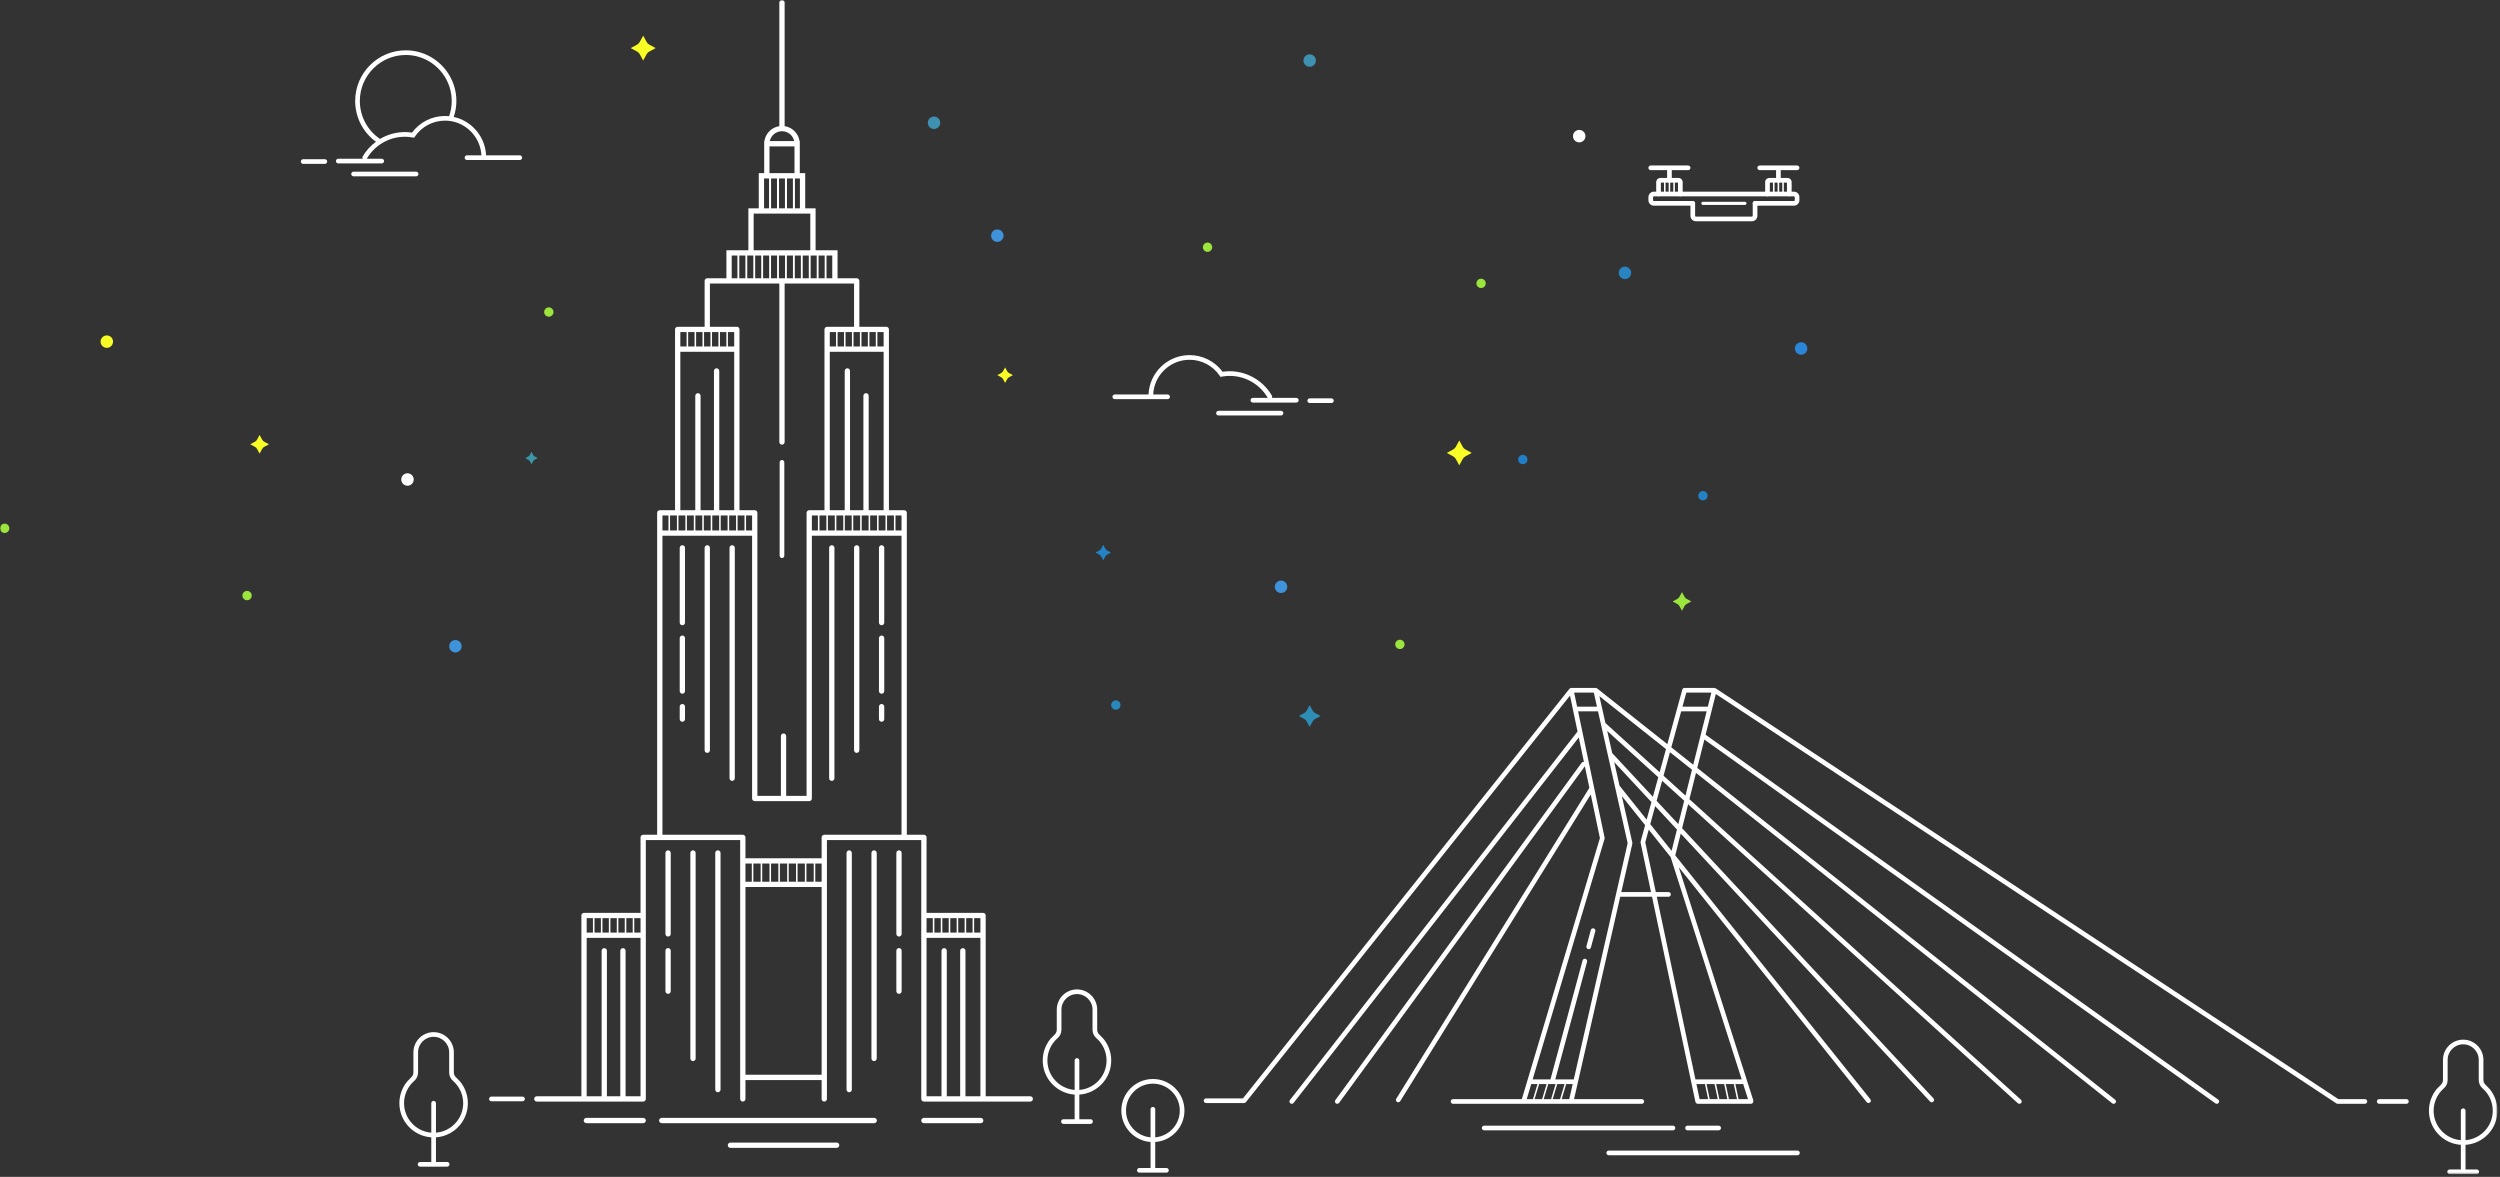 <svg xmlns="http://www.w3.org/2000/svg" xmlns:xlink="http://www.w3.org/1999/xlink" width="803" height="378" viewBox="0 0 803 378">
  <rect x="0" y="0" width="803" height="378" fill="#333333" stroke="none"/>
  <defs>
    <polygon id="bg-build-a" points="0 377.136 802.175 377.136 802.175 0 0 0"/>
  </defs>
  <g fill="none" fill-rule="evenodd">
    <path fill="#FFF" d="M214.59 300.825C215.059 300.825 215.44 300.445 215.44 299.975L215.44 273.975C215.44 273.506 215.059 273.126 214.59 273.126 214.121 273.126 213.74 273.506 213.74 273.975L213.74 299.975C213.74 300.445 214.121 300.825 214.59 300.825M213.74 318.371C213.74 318.841 214.121 319.221 214.59 319.221 215.059 319.221 215.44 318.841 215.44 318.371L215.44 305.371C215.44 304.901 215.059 304.521 214.59 304.521 214.121 304.521 213.74 304.901 213.74 305.371L213.74 318.371zM223.44 339.975L223.44 273.975C223.44 273.505 223.059 273.125 222.59 273.125 222.121 273.125 221.74 273.505 221.74 273.975L221.74 339.975C221.74 340.445 222.121 340.825 222.59 340.825 223.059 340.825 223.44 340.445 223.44 339.975M231.44 349.975L231.44 273.975C231.44 273.505 231.059 273.125 230.59 273.125 230.121 273.125 229.74 273.505 229.74 273.975L229.74 349.975C229.74 350.445 230.121 350.825 230.59 350.825 231.059 350.825 231.44 350.445 231.44 349.975M273.607 349.975L273.607 273.975C273.607 273.505 273.226 273.125 272.757 273.125 272.288 273.125 271.907 273.505 271.907 273.975L271.907 349.975C271.907 350.445 272.288 350.825 272.757 350.825 273.226 350.825 273.607 350.445 273.607 349.975M281.607 339.975L281.607 273.975C281.607 273.505 281.226 273.125 280.757 273.125 280.288 273.125 279.907 273.505 279.907 273.975L279.907 339.975C279.907 340.445 280.288 340.825 280.757 340.825 281.226 340.825 281.607 340.445 281.607 339.975"/>
    <mask id="bg-build-b" fill="#fff">
      <use xlink:href="#bg-build-a"/>
    </mask>
    <path fill="#FFF" d="M239.44,345.209 L263.907,345.209 L263.907,284.908 L239.44,284.908 L239.44,345.209 Z M188.44,301.242 L205.74,301.242 L205.74,352.126 L200.926,352.126 C200.928,352.102 200.94,352.082 200.94,352.058 L200.94,305.392 C200.94,304.922 200.559,304.543 200.09,304.543 C199.62,304.543 199.24,304.922 199.24,305.392 L199.24,352.058 C199.24,352.082 199.251,352.102 199.253,352.126 L194.926,352.126 C194.928,352.102 194.94,352.082 194.94,352.058 L194.94,305.392 C194.94,304.922 194.559,304.543 194.09,304.543 C193.62,304.543 193.24,304.922 193.24,305.392 L193.24,352.058 C193.24,352.082 193.251,352.102 193.253,352.126 L188.44,352.126 L188.44,301.242 Z M201.173,299.543 L203.228,299.543 L203.228,294.908 L201.173,294.908 L201.173,299.543 Z M198.618,299.543 L200.674,299.543 L200.674,294.908 L198.618,294.908 L198.618,299.543 Z M196.062,299.543 L198.117,299.543 L198.117,294.908 L196.062,294.908 L196.062,299.543 Z M193.507,299.543 L195.563,299.543 L195.563,294.908 L193.507,294.908 L193.507,299.543 Z M190.951,299.543 L193.007,299.543 L193.007,294.908 L190.951,294.908 L190.951,299.543 Z M188.44,299.543 L190.451,299.543 L190.451,294.908 L188.44,294.908 L188.44,299.543 Z M203.729,299.543 L205.74,299.543 L205.74,294.908 L203.729,294.908 L203.729,299.543 Z M261.868,283.209 L263.907,283.209 L263.907,277.367 L261.868,277.367 L261.868,283.209 Z M259.026,283.209 L261.367,283.209 L261.367,277.367 L259.026,277.367 L259.026,283.209 Z M256.185,283.209 L258.526,283.209 L258.526,277.367 L256.185,277.367 L256.185,283.209 Z M253.344,283.209 L255.685,283.209 L255.685,277.367 L253.344,277.367 L253.344,283.209 Z M250.503,283.209 L252.844,283.209 L252.844,277.367 L250.503,277.367 L250.503,283.209 Z M247.662,283.209 L250.003,283.209 L250.003,277.367 L247.662,277.367 L247.662,283.209 Z M244.82,283.209 L247.161,283.209 L247.161,277.367 L244.82,277.367 L244.82,283.209 Z M241.979,283.209 L244.32,283.209 L244.32,277.367 L241.979,277.367 L241.979,283.209 Z M239.44,283.209 L241.479,283.209 L241.479,277.367 L239.44,277.367 L239.44,283.209 Z M212.773,172.075 L241.573,172.075 L241.573,256.475 C241.573,256.945 241.954,257.325 242.423,257.325 L259.923,257.325 C260.392,257.325 260.773,256.945 260.773,256.475 L260.773,172.075 L289.573,172.075 L289.573,268.126 L264.757,268.126 C264.288,268.126 263.907,268.505 263.907,268.975 L263.907,275.668 L239.44,275.668 L239.44,268.975 C239.44,268.505 239.059,268.126 238.59,268.126 L212.773,268.126 L212.773,172.075 Z M218.523,112.991 L235.823,112.991 L235.823,163.876 L231.01,163.876 C231.012,163.852 231.023,163.832 231.023,163.808 L231.023,119.142 C231.023,118.672 230.642,118.292 230.173,118.292 C229.704,118.292 229.323,118.672 229.323,119.142 L229.323,163.808 C229.323,163.832 229.335,163.852 229.337,163.876 L225.01,163.876 C225.012,163.852 225.023,163.832 225.023,163.808 L225.023,127.142 C225.023,126.672 224.642,126.292 224.173,126.292 C223.704,126.292 223.323,126.672 223.323,127.142 L223.323,163.808 C223.323,163.832 223.335,163.852 223.337,163.876 L218.523,163.876 L218.523,112.991 Z M239.632,170.376 L241.573,170.376 L241.573,165.575 L239.632,165.575 L239.632,170.376 Z M236.919,170.376 L239.132,170.376 L239.132,165.575 L236.919,165.575 L236.919,170.376 Z M233.812,111.292 L235.823,111.292 L235.823,106.657 L233.812,106.657 L233.812,111.292 Z M231.256,111.292 L233.312,111.292 L233.312,106.657 L231.256,106.657 L231.256,111.292 Z M228.701,111.292 L230.756,111.292 L230.756,106.657 L228.701,106.657 L228.701,111.292 Z M226.145,111.292 L228.201,111.292 L228.201,106.657 L226.145,106.657 L226.145,111.292 Z M223.59,111.292 L225.645,111.292 L225.645,106.657 L223.59,106.657 L223.59,111.292 Z M221.035,111.292 L223.091,111.292 L223.091,106.657 L221.035,106.657 L221.035,111.292 Z M218.523,111.292 L220.534,111.292 L220.534,106.657 L218.523,106.657 L218.523,111.292 Z M234.205,170.376 L236.418,170.376 L236.418,165.575 L234.205,165.575 L234.205,170.376 Z M231.493,170.376 L233.706,170.376 L233.706,165.575 L231.493,165.575 L231.493,170.376 Z M228.78,170.376 L230.993,170.376 L230.993,165.575 L228.78,165.575 L228.78,170.376 Z M226.067,170.376 L228.28,170.376 L228.28,165.575 L226.067,165.575 L226.067,170.376 Z M223.354,170.376 L225.567,170.376 L225.567,165.575 L223.354,165.575 L223.354,170.376 Z M220.641,170.376 L222.854,170.376 L222.854,165.575 L220.641,165.575 L220.641,170.376 Z M217.928,170.376 L220.141,170.376 L220.141,165.575 L217.928,165.575 L217.928,170.376 Z M215.215,170.376 L217.428,170.376 L217.428,165.575 L215.215,165.575 L215.215,170.376 Z M212.773,170.376 L214.714,170.376 L214.714,165.575 L212.773,165.575 L212.773,170.376 Z M228.023,91.074 L233.323,91.074 L250.323,91.074 L250.323,141.975 C250.323,142.444 250.704,142.824 251.173,142.824 C251.642,142.824 252.023,142.444 252.023,141.975 L252.023,91.074 L269.023,91.074 L274.323,91.074 L274.323,104.958 L265.673,104.958 C265.204,104.958 264.823,105.338 264.823,105.808 L264.823,163.876 L259.923,163.876 C259.454,163.876 259.073,164.255 259.073,164.725 L259.073,255.626 L252.523,255.626 L252.523,236.433 C252.523,235.963 252.142,235.584 251.673,235.584 C251.204,235.584 250.823,235.963 250.823,236.433 L250.823,255.626 L243.273,255.626 L243.273,164.725 C243.273,164.255 242.892,163.876 242.423,163.876 L237.523,163.876 L237.523,105.808 C237.523,105.338 237.142,104.958 236.673,104.958 L228.023,104.958 L228.023,91.074 Z M235.023,89.375 L236.859,89.375 L236.859,82.074 L235.023,82.074 L235.023,89.375 Z M237.455,89.375 L239.419,89.375 L239.419,82.074 L237.455,82.074 L237.455,89.375 Z M241.965,82.074 L241.965,89.375 L240.015,89.375 L240.015,82.074 L240.375,82.074 L241.965,82.074 Z M242.076,68.608 L243.714,68.608 L258.633,68.608 L260.271,68.608 L260.271,80.375 L242.076,80.375 L242.076,68.608 Z M245.414,57.315 L245.456,57.315 L247.014,57.315 L247.014,66.908 L245.414,66.908 L245.414,57.315 Z M247.156,55.616 L255.19,55.616 L255.19,47.014 L247.156,47.014 L247.156,55.616 Z M251.173,42.147 C253.096,42.147 254.704,43.507 255.096,45.315 L247.251,45.315 C247.642,43.507 249.25,42.147 251.173,42.147 L251.173,42.147 Z M252.778,66.909 L254.68,66.909 L254.68,57.315 L252.778,57.315 L252.778,66.909 Z M250.222,66.909 L252.124,66.909 L252.124,57.315 L250.222,57.315 L250.222,66.909 Z M247.667,66.908 L249.569,66.908 L249.569,57.314 L247.667,57.314 L247.667,66.908 Z M256.933,57.315 L256.933,66.908 L255.333,66.908 L255.333,57.315 L256.891,57.315 L256.933,57.315 Z M257.836,89.375 L259.786,89.375 L259.786,82.074 L257.836,82.074 L257.836,89.375 Z M255.29,89.375 L257.24,89.375 L257.24,82.074 L255.29,82.074 L255.29,89.375 Z M252.744,89.375 L254.694,89.375 L254.694,82.074 L252.744,82.074 L252.744,89.375 Z M247.653,89.375 L249.603,89.375 L249.603,82.074 L247.653,82.074 L247.653,89.375 Z M245.107,89.375 L247.057,89.375 L247.057,82.074 L245.107,82.074 L245.107,89.375 Z M242.561,89.375 L244.511,89.375 L244.511,82.074 L242.561,82.074 L242.561,89.375 Z M250.199,89.375 L252.149,89.375 L252.149,82.074 L250.199,82.074 L250.199,89.375 Z M262.332,82.074 L262.332,89.375 L260.382,89.375 L260.382,82.074 L261.971,82.074 L262.332,82.074 Z M262.928,89.375 L264.885,89.375 L264.885,82.074 L262.928,82.074 L262.928,89.375 Z M265.48,89.375 L267.323,89.375 L267.323,82.074 L265.48,82.074 L265.48,89.375 Z M279.01,163.876 C279.012,163.852 279.023,163.832 279.023,163.808 L279.023,127.142 C279.023,126.672 278.642,126.292 278.173,126.292 C277.704,126.292 277.323,126.672 277.323,127.142 L277.323,163.808 C277.323,163.832 277.335,163.852 277.337,163.876 L273.01,163.876 C273.012,163.852 273.023,163.832 273.023,163.808 L273.023,119.142 C273.023,118.672 272.642,118.292 272.173,118.292 C271.704,118.292 271.323,118.672 271.323,119.142 L271.323,163.808 C271.323,163.832 271.335,163.852 271.337,163.876 L266.523,163.876 L266.523,112.991 L283.823,112.991 L283.823,163.876 L279.01,163.876 Z M287.632,170.376 L289.573,170.376 L289.573,165.575 L287.632,165.575 L287.632,170.376 Z M284.919,170.376 L287.132,170.376 L287.132,165.575 L284.919,165.575 L284.919,170.376 Z M282.205,170.376 L284.418,170.376 L284.418,165.575 L282.205,165.575 L282.205,170.376 Z M279.493,170.376 L281.706,170.376 L281.706,165.575 L279.493,165.575 L279.493,170.376 Z M276.78,170.376 L278.993,170.376 L278.993,165.575 L276.78,165.575 L276.78,170.376 Z M274.067,170.376 L276.28,170.376 L276.28,165.575 L274.067,165.575 L274.067,170.376 Z M271.354,170.376 L273.567,170.376 L273.567,165.575 L271.354,165.575 L271.354,170.376 Z M268.641,170.376 L270.854,170.376 L270.854,165.575 L268.641,165.575 L268.641,170.376 Z M265.928,170.376 L268.141,170.376 L268.141,165.575 L265.928,165.575 L265.928,170.376 Z M269.034,111.292 L271.09,111.292 L271.09,106.657 L269.034,106.657 L269.034,111.292 Z M271.59,111.292 L273.645,111.292 L273.645,106.657 L271.59,106.657 L271.59,111.292 Z M276.701,111.292 L278.756,111.292 L278.756,106.657 L276.701,106.657 L276.701,111.292 Z M279.256,111.292 L281.312,111.292 L281.312,106.657 L279.256,106.657 L279.256,111.292 Z M281.812,111.292 L283.823,111.292 L283.823,106.657 L281.812,106.657 L281.812,111.292 Z M274.145,111.292 L276.201,111.292 L276.201,106.657 L274.145,106.657 L274.145,111.292 Z M266.524,111.292 L268.535,111.292 L268.535,106.657 L266.524,106.657 L266.524,111.292 Z M263.215,170.376 L265.428,170.376 L265.428,165.575 L263.215,165.575 L263.215,170.376 Z M260.773,170.376 L262.714,170.376 L262.714,165.575 L260.773,165.575 L260.773,170.376 Z M297.607,299.543 L299.618,299.543 L299.618,294.908 L297.607,294.908 L297.607,299.543 Z M300.118,299.543 L302.174,299.543 L302.174,294.908 L300.118,294.908 L300.118,299.543 Z M302.673,299.543 L304.729,299.543 L304.729,294.908 L302.673,294.908 L302.673,299.543 Z M305.229,299.543 L307.284,299.543 L307.284,294.908 L305.229,294.908 L305.229,299.543 Z M307.784,299.543 L309.84,299.543 L309.84,294.908 L307.784,294.908 L307.784,299.543 Z M310.339,299.543 L312.395,299.543 L312.395,294.908 L310.339,294.908 L310.339,299.543 Z M312.895,299.543 L314.907,299.543 L314.907,294.908 L312.895,294.908 L312.895,299.543 Z M309.257,304.543 C308.788,304.543 308.407,304.922 308.407,305.392 L308.407,352.058 C308.407,352.082 308.419,352.102 308.421,352.126 L304.094,352.126 C304.096,352.102 304.107,352.082 304.107,352.058 L304.107,305.392 C304.107,304.922 303.726,304.543 303.257,304.543 C302.788,304.543 302.407,304.922 302.407,305.392 L302.407,352.058 C302.407,352.082 302.419,352.102 302.421,352.126 L297.607,352.126 L297.607,301.242 L314.907,301.242 L314.907,352.126 L310.094,352.126 C310.096,352.102 310.107,352.082 310.107,352.058 L310.107,305.392 C310.107,304.922 309.726,304.543 309.257,304.543 L309.257,304.543 Z M330.924,352.126 L316.607,352.126 L316.607,294.058 C316.607,293.588 316.226,293.209 315.757,293.209 L297.607,293.209 L297.607,268.975 C297.607,268.505 297.226,268.126 296.757,268.126 L291.273,268.126 L291.273,164.725 C291.273,164.255 290.892,163.876 290.423,163.876 L285.523,163.876 L285.523,105.808 C285.523,105.338 285.142,104.958 284.673,104.958 L276.023,104.958 L276.023,90.225 C276.023,89.755 275.642,89.375 275.173,89.375 L269.023,89.375 L269.023,80.375 L261.971,80.375 L261.971,66.908 L258.633,66.908 L258.633,55.615 L256.891,55.615 L256.891,45.315 L256.82,45.315 C256.45,42.843 254.495,40.889 252.023,40.518 L252.023,0.85 C252.023,0.38 251.642,0 251.173,0 C250.704,0 250.323,0.38 250.323,0.85 L250.323,40.518 C247.851,40.889 245.897,42.843 245.526,45.315 L245.456,45.315 L245.456,55.615 L243.714,55.615 L243.714,66.908 L240.375,66.908 L240.375,80.375 L233.323,80.375 L233.323,89.375 L227.173,89.375 C226.704,89.375 226.323,89.755 226.323,90.225 L226.323,104.958 L217.673,104.958 C217.204,104.958 216.823,105.338 216.823,105.808 L216.823,163.876 L211.923,163.876 C211.454,163.876 211.073,164.255 211.073,164.725 L211.073,268.126 L206.59,268.126 C206.12,268.126 205.74,268.505 205.74,268.975 L205.74,293.209 L187.59,293.209 C187.12,293.209 186.74,293.588 186.74,294.058 L186.74,352.126 L172.423,352.126 C171.954,352.126 171.573,352.505 171.573,352.975 C171.573,353.445 171.954,353.825 172.423,353.825 L206.59,353.825 C207.059,353.825 207.44,353.445 207.44,352.975 L207.44,269.825 L237.74,269.825 L237.74,352.975 C237.74,353.445 238.12,353.825 238.59,353.825 C239.059,353.825 239.44,353.445 239.44,352.975 L239.44,346.908 L263.907,346.908 L263.907,352.975 C263.907,353.445 264.288,353.825 264.757,353.825 C265.226,353.825 265.607,353.445 265.607,352.975 L265.607,269.825 L295.907,269.825 L295.907,352.975 C295.907,353.445 296.288,353.825 296.757,353.825 L330.924,353.825 C331.392,353.825 331.773,353.445 331.773,352.975 C331.773,352.505 331.392,352.126 330.924,352.126 L330.924,352.126 Z" mask="url(#bg-build-b)"/>
    <path fill="#FFF" d="M227.173 175.126C226.704 175.126 226.323 175.506 226.323 175.976L226.323 240.976C226.323 241.445 226.704 241.825 227.173 241.825 227.642 241.825 228.023 241.445 228.023 240.976L228.023 175.976C228.023 175.506 227.642 175.126 227.173 175.126M235.173 175.126C234.704 175.126 234.323 175.506 234.323 175.976L234.323 249.976C234.323 250.445 234.704 250.825 235.173 250.825 235.642 250.825 236.023 250.445 236.023 249.976L236.023 175.976C236.023 175.506 235.642 175.126 235.173 175.126M267.173 250.825C267.642 250.825 268.023 250.445 268.023 249.975L268.023 175.975C268.023 175.506 267.642 175.126 267.173 175.126 266.704 175.126 266.323 175.506 266.323 175.975L266.323 249.975C266.323 250.445 266.704 250.825 267.173 250.825M275.173 241.825C275.642 241.825 276.023 241.445 276.023 240.975L276.023 175.975C276.023 175.506 275.642 175.126 275.173 175.126 274.704 175.126 274.323 175.506 274.323 175.975L274.323 240.975C274.323 241.445 274.704 241.825 275.173 241.825M219.173 175.126C218.704 175.126 218.323 175.506 218.323 175.976L218.323 199.976C218.323 200.445 218.704 200.825 219.173 200.825 219.642 200.825 220.023 200.445 220.023 199.976L220.023 175.976C220.023 175.506 219.642 175.126 219.173 175.126M219.173 226.126C218.704 226.126 218.323 226.506 218.323 226.976L218.323 230.976C218.323 231.445 218.704 231.825 219.173 231.825 219.642 231.825 220.023 231.445 220.023 230.976L220.023 226.976C220.023 226.506 219.642 226.126 219.173 226.126M219.173 204.126C218.704 204.126 218.323 204.506 218.323 204.976L218.323 215.976 218.323 221.976C218.323 222.445 218.704 222.825 219.173 222.825 219.642 222.825 220.023 222.445 220.023 221.976L220.023 215.976 220.023 204.976C220.023 204.506 219.642 204.126 219.173 204.126M283.173 200.825C283.642 200.825 284.023 200.445 284.023 199.975L284.023 175.975C284.023 175.506 283.642 175.126 283.173 175.126 282.704 175.126 282.323 175.506 282.323 175.975L282.323 199.975C282.323 200.445 282.704 200.825 283.173 200.825M283.173 231.825C283.642 231.825 284.023 231.445 284.023 230.975L284.023 226.975C284.023 226.506 283.642 226.126 283.173 226.126 282.704 226.126 282.323 226.506 282.323 226.975L282.323 230.975C282.323 231.445 282.704 231.825 283.173 231.825M283.173 222.825C283.642 222.825 284.023 222.445 284.023 221.975L284.023 216.85 284.023 215.975 284.023 204.975C284.023 204.506 283.642 204.126 283.173 204.126 282.704 204.126 282.323 204.506 282.323 204.975L282.323 215.975 282.323 216.85 282.323 221.975C282.323 222.445 282.704 222.825 283.173 222.825M206.59 359.063L188.34 359.063C187.871 359.063 187.49 359.443 187.49 359.913 187.49 360.382 187.871 360.762 188.34 360.762L206.59 360.762C207.059 360.762 207.44 360.382 207.44 359.913 207.44 359.443 207.059 359.063 206.59 359.063M315.007 359.063L296.757 359.063C296.288 359.063 295.907 359.443 295.907 359.913 295.907 360.382 296.288 360.762 296.757 360.762L315.007 360.762C315.477 360.762 315.858 360.382 315.858 359.913 315.858 359.443 315.477 359.063 315.007 359.063M280.798 359.063L212.548 359.063C212.079 359.063 211.698 359.443 211.698 359.913 211.698 360.382 212.079 360.762 212.548 360.762L280.798 360.762C281.267 360.762 281.648 360.382 281.648 359.913 281.648 359.443 281.267 359.063 280.798 359.063M268.736 367.001L234.611 367.001C234.142 367.001 233.761 367.381 233.761 367.851 233.761 368.32 234.142 368.7 234.611 368.7L268.736 368.7C269.205 368.7 269.586 368.32 269.586 367.851 269.586 367.381 269.205 367.001 268.736 367.001M288.757 273.126C288.288 273.126 287.907 273.506 287.907 273.976L287.907 299.976C287.907 300.445 288.288 300.825 288.757 300.825 289.226 300.825 289.607 300.445 289.607 299.976L289.607 273.976C289.607 273.506 289.226 273.126 288.757 273.126M288.757 304.521C288.288 304.521 287.907 304.901 287.907 305.371L287.907 318.371C287.907 318.84 288.288 319.22 288.757 319.22 289.226 319.22 289.607 318.84 289.607 318.371L289.607 305.371C289.607 304.901 289.226 304.521 288.757 304.521M346.677 350.087L346.677 340.625C346.677 340.212 346.341 339.875 345.927 339.875 345.513 339.875 345.177 340.212 345.177 340.625L345.177 350.087C340.289 349.702 336.428 345.608 336.428 340.625 336.428 337.993 337.526 335.478 339.448 333.682L339.66 333.493C340.47 332.808 340.934 331.808 340.934 330.748L340.934 324.291C340.934 321.538 343.173 319.298 345.927 319.298 348.68 319.298 350.92 321.538 350.92 324.291L350.92 330.748C350.92 331.812 351.388 332.817 352.184 333.485L352.413 333.69 352.414 333.69C354.331 335.485 355.426 337.997 355.426 340.625 355.426 345.608 351.564 349.702 346.677 350.087L346.677 350.087zM353.154 332.337L353.039 332.236C352.644 331.842 352.42 331.31 352.42 330.748L352.42 324.291C352.42 320.712 349.507 317.798 345.927 317.798 342.346 317.798 339.434 320.712 339.434 324.291L339.434 330.748C339.434 331.31 339.21 331.842 338.796 332.252L337.394 333.69C335.811 335.637 334.928 338.084 334.928 340.625 334.928 346.437 339.462 351.197 345.177 351.587L345.177 359.498 341.576 359.498C341.162 359.498 340.826 359.834 340.826 360.248 340.826 360.661 341.162 360.998 341.576 360.998L350.278 360.998C350.692 360.998 351.028 360.661 351.028 360.248 351.028 359.834 350.692 359.498 350.278 359.498L346.677 359.498 346.677 351.587C352.392 351.197 356.926 346.437 356.926 340.625 356.926 338.082 356.041 335.632 354.454 333.683L353.154 332.337zM251.173 179.246C251.587 179.246 251.923 178.91 251.923 178.496L251.923 148.496C251.923 148.082 251.587 147.746 251.173 147.746 250.759 147.746 250.423 148.082 250.423 148.496L250.423 178.496C250.423 178.91 250.759 179.246 251.173 179.246M371.06 365.31L371.06 356.287C371.06 355.872 370.724 355.537 370.31 355.537 369.897 355.537 369.56 355.872 369.56 356.287L369.56 365.31C365.149 364.928 361.673 361.22 361.673 356.711 361.673 351.949 365.548 348.074 370.31 348.074 375.074 348.074 378.949 351.949 378.949 356.711 378.949 361.22 375.473 364.928 371.06 365.31M370.31 346.574C364.721 346.574 360.173 351.122 360.173 356.711 360.173 362.047 364.322 366.423 369.56 366.81L369.56 375.16 365.959 375.16C365.546 375.16 365.209 375.496 365.209 375.91 365.209 376.324 365.546 376.66 365.959 376.66L374.661 376.66C375.075 376.66 375.411 376.324 375.411 375.91 375.411 375.496 375.075 375.16 374.661 375.16L371.06 375.16 371.06 366.81C376.3 366.423 380.449 362.047 380.449 356.711 380.449 351.122 375.901 346.574 370.31 346.574" mask="url(#bg-build-b)"/>
    <path fill="#F9FD26" d="M321.639,119.786 L320.34,120.496 L321.639,121.206 C321.846,121.32 322.017,121.49 322.13,121.698 L322.84,122.996 L323.55,121.698 C323.664,121.49 323.834,121.32 324.042,121.206 L325.34,120.496 L324.042,119.786 C323.834,119.672 323.664,119.502 323.55,119.294 L322.84,117.996 L322.13,119.294 C322.017,119.502 321.846,119.672 321.639,119.786" mask="url(#bg-build-b)"/>
    <path fill="#2282C4" d="M353.649,178.676 L354.359,179.975 L355.07,178.676 C355.183,178.469 355.354,178.298 355.561,178.185 L356.859,177.475 L355.561,176.765 C355.354,176.651 355.183,176.481 355.07,176.273 L354.359,174.975 L353.649,176.273 C353.536,176.481 353.365,176.651 353.158,176.765 L351.859,177.475 L353.158,178.185 C353.365,178.298 353.536,178.469 353.649,178.676" mask="url(#bg-build-b)"/>
    <path fill="#2E8DB5" d="M419.674,231.657 L420.668,233.475 L421.662,231.657 C421.82,231.367 422.06,231.128 422.35,230.97 L424.168,229.975 L422.351,228.981 C422.06,228.822 421.82,228.583 421.661,228.293 L420.668,226.475 L419.674,228.293 C419.515,228.583 419.276,228.822 418.986,228.981 L417.168,229.975 L418.986,230.97 C419.276,231.128 419.515,231.367 419.674,231.657" mask="url(#bg-build-b)"/>
    <path fill="#9CE53C" d="M539.397,194.624 L540.25,196.182 L541.101,194.624 C541.238,194.375 541.442,194.17 541.691,194.034 L543.25,193.182 L541.692,192.33 C541.443,192.193 541.238,191.988 541.101,191.739 L540.25,190.182 L539.397,191.739 C539.261,191.988 539.056,192.193 538.807,192.33 L537.25,193.182 L538.807,194.034 C539.056,194.17 539.261,194.375 539.397,194.624" mask="url(#bg-build-b)"/>
    <path fill="#F9FD26" d="M205.454 17.37L206.59 19.448 207.726 17.37C207.908 17.038 208.181 16.766 208.513 16.584L210.59 15.448 208.513 14.312C208.181 14.13 207.908 13.857 207.726 13.525L206.59 11.448 205.454 13.525C205.272 13.857 204.999 14.13 204.667 14.311L202.59 15.448 204.667 16.584C204.999 16.766 205.272 17.038 205.454 17.37M467.584 147.397L468.721 149.475 469.856 147.397C470.038 147.065 470.311 146.793 470.643 146.611L472.721 145.475 470.644 144.339C470.312 144.157 470.038 143.884 469.856 143.552L468.721 141.475 467.584 143.552C467.402 143.884 467.13 144.157 466.798 144.339L464.721 145.475 466.798 146.611C467.13 146.793 467.402 147.065 467.584 147.397" mask="url(#bg-build-b)"/>
    <path fill="#3B97A7" d="M172.715,147.141 L171.676,146.573 C171.51,146.482 171.374,146.346 171.283,146.18 L170.715,145.141 L170.147,146.18 C170.056,146.346 169.92,146.482 169.753,146.573 L168.715,147.141 L169.753,147.709 C169.92,147.8 170.056,147.937 170.147,148.103 L170.715,149.141 L171.283,148.103 C171.374,147.937 171.51,147.8 171.676,147.709 L172.715,147.141 Z" mask="url(#bg-build-b)"/>
    <path fill="#3E91B1" d="M300.007,41.437 C301.111,41.437 302.007,40.541 302.007,39.437 C302.007,38.333 301.111,37.437 300.007,37.437 C298.903,37.437 298.007,38.333 298.007,39.437 C298.007,40.541 298.903,41.437 300.007,41.437" mask="url(#bg-build-b)"/>
    <path fill="#2988BC" d="M358.406,224.954 C357.578,224.954 356.906,225.626 356.906,226.454 C356.906,227.283 357.578,227.954 358.406,227.954 C359.234,227.954 359.906,227.283 359.906,226.454 C359.906,225.626 359.234,224.954 358.406,224.954" mask="url(#bg-build-b)"/>
    <path fill="#9CE53C" d="M176.279 101.725C177.108 101.725 177.779 101.054 177.779 100.225 177.779 99.397 177.108 98.725 176.279 98.725 175.45 98.725 174.779 99.397 174.779 100.225 174.779 101.054 175.45 101.725 176.279 101.725M449.644 208.475C450.473 208.475 451.144 207.803 451.144 206.975 451.144 206.146 450.473 205.475 449.644 205.475 448.816 205.475 448.144 206.146 448.144 206.975 448.144 207.803 448.816 208.475 449.644 208.475" mask="url(#bg-build-b)"/>
    <path fill="#FFF" d="M391.739 120.649L392.013 121.05 392.492 120.964C398.447 119.887 404.273 122.727 407.218 127.805L402.419 127.805C402.005 127.805 401.669 128.141 401.669 128.555 401.669 128.969 402.005 129.305 402.419 129.305L416.381 129.305C416.795 129.305 417.131 128.969 417.131 128.555 417.131 128.141 416.795 127.805 416.381 127.805L408.537 127.805C408.653 127.585 408.671 127.316 408.537 127.084 405.363 121.584 399.06 118.453 392.698 119.41 390.218 116.052 386.289 114.062 382.091 114.062 374.996 114.062 369.206 119.686 368.905 126.709L358.071 126.709C357.657 126.709 357.321 127.044 357.321 127.459 357.321 127.873 357.657 128.209 358.071 128.209L375.033 128.209C375.447 128.209 375.783 127.873 375.783 127.459 375.783 127.044 375.447 126.709 375.033 126.709L370.405 126.709C370.704 120.514 375.823 115.562 382.091 115.562 385.954 115.562 389.561 117.463 391.739 120.649M419.936 128.704C419.936 129.118 420.272 129.454 420.686 129.454L427.648 129.454C428.062 129.454 428.398 129.118 428.398 128.704 428.398 128.29 428.062 127.954 427.648 127.954L420.686 127.954C420.272 127.954 419.936 128.29 419.936 128.704M412.214 132.704C412.214 132.29 411.878 131.954 411.464 131.954L391.373 131.954C390.959 131.954 390.623 132.29 390.623 132.704 390.623 133.118 390.959 133.454 391.373 133.454L411.464 133.454C411.878 133.454 412.214 133.118 412.214 132.704M167.84 352.225L157.84 352.225C157.426 352.225 157.09 352.561 157.09 352.975 157.09 353.389 157.426 353.725 157.84 353.725L167.84 353.725C168.254 353.725 168.59 353.389 168.59 352.975 168.59 352.561 168.254 352.225 167.84 352.225M536.826 240.04L539.994 228.489 548.174 228.489 543.868 245.631 536.826 240.04zM541.376 255.55L534.325 249.157 536.394 241.612 543.467 247.227 541.376 255.55zM539.074 264.714L532.111 257.23 533.881 250.779 540.962 257.199 539.074 264.714zM536.922 273.282L530.06 264.706 531.644 258.931 538.638 266.447 536.922 273.282zM559.43 346.695L544.571 346.695 532.159 288.032 535.924 288.032C536.338 288.032 536.674 287.696 536.674 287.282 536.674 286.868 536.338 286.532 535.924 286.532L531.842 286.532 528.46 270.545 529.57 266.495 536.608 275.293 559.43 346.695zM558.423 353.043L557.396 348.195 559.669 348.195C559.749 348.195 559.822 348.173 559.894 348.149L561.459 353.043 558.423 353.043zM550.713 348.195L551.738 353.043 549.161 353.043 548.136 348.195 550.713 348.195zM553.8 348.195L554.825 353.043 552.248 353.043 551.222 348.195 553.8 348.195zM556.887 348.195L557.913 353.043 555.335 353.043 554.309 348.195 556.887 348.195zM544.889 348.195L547.626 348.195 548.651 353.043 545.915 353.043 544.889 348.195zM520.761 286.532L524.306 270.996C524.331 270.887 524.331 270.773 524.306 270.665L520.944 255.712 528.412 265.047 526.965 270.324C526.933 270.439 526.93 270.561 526.955 270.678L530.309 286.532 520.761 286.532zM501.612 353.043L503.062 348.195 505.151 348.195 504.046 353.043 501.612 353.043zM491.83 348.195L493.843 348.195 492.392 353.043 490.381 353.043 491.83 348.195zM500.18 348.195L502.541 348.195 501.091 353.043 498.729 353.043 500.18 348.195zM497.297 348.195L499.658 348.195 498.208 353.043 495.847 353.043 497.297 348.195zM496.775 348.195L495.325 353.043 492.914 353.043 494.364 348.195 496.775 348.195zM506.883 228.489L513.287 228.489 522.806 270.828 505.494 346.695 499.561 346.695 509.77 308.9C509.879 308.501 509.642 308.089 509.242 307.981 508.842 307.869 508.431 308.109 508.323 308.51L498.009 346.695 492.279 346.695 515.387 269.441C515.422 269.321 515.428 269.195 515.402 269.072L506.883 228.489zM511.931 222.46L512.949 226.989 506.567 226.989 505.617 222.46 511.931 222.46zM515.667 232.241L514.658 227.753C514.658 227.748 514.661 227.744 514.661 227.739 514.661 227.623 514.63 227.517 514.583 227.419L513.728 223.618 535.117 240.599 533.079 248.028 515.667 232.241zM517.836 241.889L516.239 234.785 532.635 249.649 530.91 255.939 517.836 241.889zM518.489 244.791L530.443 257.64 528.902 263.258 520.193 252.37 518.489 244.791zM541.648 222.46L549.688 222.46 548.551 226.989 540.406 226.989 541.648 222.46zM759.608 353.043L751.092 353.043 551.063 221.084C551.048 221.073 551.029 221.072 551.014 221.063 550.976 221.043 550.938 221.031 550.898 221.017 550.834 220.994 550.772 220.978 550.707 220.973 550.686 220.971 550.67 220.96 550.65 220.96L541.076 220.96C540.738 220.96 540.442 221.186 540.352 221.512L535.549 239.025 512.998 221.123C512.994 221.12 512.99 221.119 512.986 221.117 512.917 221.063 512.839 221.024 512.755 220.998 512.719 220.987 512.683 220.985 512.647 220.979 512.608 220.974 512.571 220.96 512.531 220.96L504.693 220.96C504.679 220.96 504.667 220.968 504.653 220.969 504.585 220.973 504.52 220.991 504.455 221.014 504.422 221.024 504.387 221.028 504.355 221.045 504.27 221.087 504.194 221.147 504.128 221.224 504.123 221.229 504.116 221.231 504.111 221.237 504.11 221.237 504.11 221.238 504.11 221.238 504.109 221.24 504.107 221.24 504.106 221.242L399.235 352.798 387.389 352.798C386.974 352.798 386.639 353.134 386.639 353.548 386.639 353.962 386.974 354.298 387.389 354.298L399.597 354.298C399.706 354.298 399.808 354.271 399.902 354.229 399.928 354.218 399.948 354.196 399.972 354.183 400.04 354.143 400.101 354.098 400.153 354.039 400.162 354.029 400.175 354.025 400.183 354.016L504.286 223.424 506.706 234.95 414.325 353.332C414.07 353.658 414.128 354.13 414.455 354.384 414.592 354.491 414.755 354.543 414.916 354.543 415.139 354.543 415.359 354.444 415.508 354.254L507.108 236.869 508.76 244.735C508.481 244.68 508.183 244.78 508.007 245.025L428.917 353.351C428.673 353.686 428.746 354.154 429.08 354.398 429.214 354.496 429.368 354.543 429.521 354.543 429.753 354.543 429.981 354.436 430.128 354.235L509.054 246.135 510.506 253.055 448.48 352.907C448.262 353.259 448.369 353.722 448.722 353.939 448.845 354.017 448.981 354.053 449.116 354.053 449.367 354.053 449.612 353.927 449.754 353.698L510.952 255.179 513.894 269.194 488.814 353.043 466.723 353.043C466.308 353.043 465.973 353.379 465.973 353.793 465.973 354.207 466.308 354.543 466.723 354.543L489.365 354.543 489.366 354.543 489.368 354.543 489.371 354.543 489.374 354.543 504.629 354.543 504.644 354.543 527.347 354.543C527.762 354.543 528.097 354.207 528.097 353.793 528.097 353.379 527.762 353.043 527.347 353.043L505.584 353.043 520.419 288.032 530.627 288.032 544.573 353.948C544.646 354.295 545.04 354.543 545.394 354.543L562.407 354.543C562.821 354.543 563.157 354.207 563.157 353.793 563.157 353.751 563.154 353.71 563.147 353.671 563.166 353.557 563.159 353.436 563.122 353.319L539.231 278.571 599.584 354.017C599.732 354.201 599.95 354.298 600.17 354.298 600.335 354.298 600.5 354.244 600.639 354.134 600.962 353.875 601.014 353.402 600.756 353.079L538.098 274.754 539.856 267.757 619.928 353.813C620.075 353.973 620.275 354.053 620.476 354.053 620.659 354.053 620.843 353.986 620.987 353.852 621.291 353.569 621.307 353.095 621.025 352.792L540.292 266.023 542.222 258.342 648.117 354.349C648.261 354.478 648.441 354.543 648.621 354.543 648.825 354.543 649.028 354.46 649.177 354.297 649.455 353.99 649.431 353.516 649.125 353.237L542.636 256.692 544.757 248.251 678.436 354.38C678.575 354.49 678.739 354.543 678.902 354.543 679.124 354.543 679.343 354.445 679.49 354.26 679.748 353.935 679.694 353.463 679.37 353.206L545.157 246.654 547.442 237.557 711.6 354.404C711.732 354.498 711.884 354.543 712.034 354.543 712.268 354.543 712.5 354.434 712.646 354.228 712.887 353.891 712.807 353.422 712.47 353.182L547.835 235.995 551.12 222.918 750.454 354.419C750.479 354.436 750.508 354.442 750.534 354.456 750.558 354.469 750.581 354.48 750.607 354.49 750.691 354.521 750.778 354.543 750.866 354.543L750.867 354.543 759.608 354.543C760.022 354.543 760.358 354.207 760.358 353.793 760.358 353.379 760.022 353.043 759.608 353.043L759.608 353.043zM772.941 353.043L764.2 353.043C763.786 353.043 763.45 353.379 763.45 353.793 763.45 354.207 763.786 354.543 764.2 354.543L772.941 354.543C773.355 354.543 773.691 354.207 773.691 353.793 773.691 353.379 773.355 353.043 772.941 353.043M538.097 362.313C538.097 361.899 537.761 361.563 537.347 361.563L476.723 361.563C476.308 361.563 475.973 361.899 475.973 362.313 475.973 362.727 476.308 363.063 476.723 363.063L537.347 363.063C537.761 363.063 538.097 362.727 538.097 362.313M577.347 369.563L516.722 369.563C516.308 369.563 515.972 369.899 515.972 370.313 515.972 370.727 516.308 371.063 516.722 371.063L577.347 371.063C577.761 371.063 578.097 370.727 578.097 370.313 578.097 369.899 577.761 369.563 577.347 369.563" mask="url(#bg-build-b)"/>
    <path fill="#FFF" d="M511.886 298.194C511.488 298.083 511.074 298.322 510.967 298.722L509.562 303.925C509.453 304.325 509.69 304.737 510.09 304.844 510.156 304.863 510.221 304.871 510.285 304.871 510.616 304.871 510.919 304.651 511.009 304.316L512.414 299.113C512.523 298.714 512.286 298.301 511.886 298.194M115.583 32.412C115.583 24.279 122.204 17.662 130.343 17.662 131.766 17.662 133.154 17.86 134.473 18.252 140.726 20.074 145.093 25.897 145.093 32.412 145.093 34.092 144.812 35.738 144.258 37.314 143.835 37.273 143.395 37.252 142.943 37.252 138.746 37.252 134.815 39.241 132.332 42.598 131.541 42.479 130.791 42.422 130.053 42.422 127.238 42.422 124.487 43.182 122.064 44.624 117.997 41.878 115.583 37.347 115.583 32.412M123.36 51.743C123.36 51.329 123.024 50.993 122.61 50.993L117.809 50.993C118.948 49.028 120.552 47.352 122.451 46.148L122.456 46.144C124.736 44.69 127.363 43.922 130.053 43.922 130.848 43.922 131.663 43.997 132.543 44.151L133.019 44.234 133.291 43.836C135.473 40.652 139.081 38.752 142.943 38.752 143.541 38.752 144.111 38.793 144.64 38.873L144.643 38.873C144.644 38.873 144.644 38.874 144.645 38.874 150.162 39.681 154.355 44.368 154.626 49.895L149.996 49.895C149.582 49.895 149.246 50.231 149.246 50.645 149.246 51.059 149.582 51.395 149.996 51.395L166.958 51.395C167.372 51.395 167.708 51.059 167.708 50.645 167.708 50.231 167.372 49.895 166.958 49.895L156.127 49.895C155.867 43.927 151.55 38.823 145.741 37.56 146.295 35.899 146.593 34.174 146.593 32.412 146.593 25.235 141.781 18.82 134.896 16.813 133.442 16.381 131.911 16.162 130.343 16.162 121.377 16.162 114.083 23.452 114.083 32.412 114.083 37.654 116.556 42.48 120.749 45.531 119.036 46.801 117.567 48.406 116.493 50.267 116.359 50.502 116.376 50.772 116.496 50.993L108.648 50.993C108.234 50.993 107.898 51.329 107.898 51.743 107.898 52.157 108.234 52.493 108.648 52.493L122.61 52.493C123.024 52.493 123.36 52.157 123.36 51.743M104.343 51.142L97.381 51.142C96.967 51.142 96.631 51.478 96.631 51.892 96.631 52.306 96.967 52.642 97.381 52.642L104.343 52.642C104.757 52.642 105.093 52.306 105.093 51.892 105.093 51.478 104.757 51.142 104.343 51.142M134.406 55.892C134.406 55.478 134.07 55.142 133.656 55.142L113.565 55.142C113.151 55.142 112.815 55.478 112.815 55.892 112.815 56.306 113.151 56.642 113.565 56.642L133.656 56.642C134.07 56.642 134.406 56.306 134.406 55.892" mask="url(#bg-build-b)"/>
    <path fill="#3F93DB" d="M144.279,207.574 C144.279,208.678 145.175,209.574 146.279,209.574 C147.383,209.574 148.279,208.678 148.279,207.574 C148.279,206.47 147.383,205.574 146.279,205.574 C145.175,205.574 144.279,206.47 144.279,207.574" mask="url(#bg-build-b)"/>
    <path fill="#9CE53C" d="M387.859 80.903C388.688 80.903 389.359 80.231 389.359 79.403 389.359 78.573 388.688 77.903 387.859 77.903 387.031 77.903 386.359 78.573 386.359 79.403 386.359 80.231 387.031 80.903 387.859 80.903M475.722 92.517C476.551 92.517 477.222 91.845 477.222 91.017 477.222 90.188 476.551 89.517 475.722 89.517 474.894 89.517 474.222 90.188 474.222 91.017 474.222 91.845 474.894 92.517 475.722 92.517" mask="url(#bg-build-b)"/>
    <path fill="#3E91B1" d="M420.668,21.448 C421.772,21.448 422.668,20.552 422.668,19.448 C422.668,18.344 421.772,17.448 420.668,17.448 C419.564,17.448 418.668,18.344 418.668,19.448 C418.668,20.552 419.564,21.448 420.668,21.448" mask="url(#bg-build-b)"/>
    <path fill="#FFF" d="M507.247,45.731 C508.351,45.731 509.247,44.836 509.247,43.731 C509.247,42.627 508.351,41.731 507.247,41.731 C506.143,41.731 505.247,42.627 505.247,43.731 C505.247,44.836 506.143,45.731 507.247,45.731" mask="url(#bg-build-b)"/>
    <path fill="#F9FD26" d="M84.233,141.262 L83.381,139.704 L82.529,141.262 C82.393,141.511 82.188,141.716 81.939,141.852 L80.381,142.704 L81.94,143.556 C82.188,143.692 82.393,143.897 82.529,144.146 L83.381,145.704 L84.233,144.146 C84.37,143.897 84.574,143.692 84.823,143.556 L86.381,142.704 L84.823,141.852 C84.574,141.716 84.369,141.511 84.233,141.262" mask="url(#bg-build-b)"/>
    <path fill="#9CE53C" d="M1.5 168.187C.672 168.187-0 168.858-0 169.687-0 170.515.672 171.187 1.5 171.187 2.329 171.187 3 170.515 3 169.687 3 168.858 2.329 168.187 1.5 168.187M79.362 189.8C78.533 189.8 77.862 190.472 77.862 191.3 77.862 192.129 78.533 192.8 79.362 192.8 80.191 192.8 80.862 192.129 80.862 191.3 80.862 190.472 80.191 189.8 79.362 189.8" mask="url(#bg-build-b)"/>
    <path fill="#F9FD26" d="M34.307,107.732 C33.203,107.732 32.307,108.628 32.307,109.732 C32.307,110.837 33.203,111.732 34.307,111.732 C35.413,111.732 36.307,110.837 36.307,109.732 C36.307,108.628 35.413,107.732 34.307,107.732" mask="url(#bg-build-b)"/>
    <path fill="#FFF" d="M128.888,154.015 C128.888,155.119 129.784,156.015 130.888,156.015 C131.992,156.015 132.888,155.119 132.888,154.015 C132.888,152.911 131.992,152.015 130.888,152.015 C129.784,152.015 128.888,152.911 128.888,154.015" mask="url(#bg-build-b)"/>
    <path fill="#1F7FC9" d="M489.127,149.101 C489.956,149.101 490.627,148.43 490.627,147.601 C490.627,146.773 489.956,146.101 489.127,146.101 C488.299,146.101 487.627,146.773 487.627,147.601 C487.627,148.43 488.299,149.101 489.127,149.101" mask="url(#bg-build-b)"/>
    <path fill="#2282C4" d="M546.989,160.715 C547.818,160.715 548.489,160.043 548.489,159.215 C548.489,158.387 547.818,157.715 546.989,157.715 C546.161,157.715 545.489,158.387 545.489,159.215 C545.489,160.043 546.161,160.715 546.989,160.715" mask="url(#bg-build-b)"/>
    <path fill="#2984C2" d="M521.935,89.647 C523.039,89.647 523.935,88.751 523.935,87.647 C523.935,86.543 523.039,85.647 521.935,85.647 C520.83,85.647 519.935,86.543 519.935,87.647 C519.935,88.751 520.83,89.647 521.935,89.647" mask="url(#bg-build-b)"/>
    <path fill="#2B86D7" d="M576.514,111.93 C576.514,113.034 577.41,113.93 578.514,113.93 C579.619,113.93 580.514,113.034 580.514,111.93 C580.514,110.826 579.619,109.93 578.514,109.93 C577.41,109.93 576.514,110.826 576.514,111.93" mask="url(#bg-build-b)"/>
    <path fill="#3F93DB" d="M320.34 77.696C321.444 77.696 322.34 76.8 322.34 75.696 322.34 74.592 321.444 73.696 320.34 73.696 319.236 73.696 318.34 74.592 318.34 75.696 318.34 76.8 319.236 77.696 320.34 77.696M411.464 190.475C412.568 190.475 413.464 189.579 413.464 188.475 413.464 187.371 412.568 186.475 411.464 186.475 410.36 186.475 409.464 187.371 409.464 188.475 409.464 189.579 410.36 190.475 411.464 190.475" mask="url(#bg-build-b)"/>
    <path fill="#FFF" d="M552.035 363.063C552.449 363.063 552.785 362.727 552.785 362.313 552.785 361.899 552.449 361.563 552.035 361.563L542.035 361.563C541.621 361.563 541.285 361.899 541.285 362.313 541.285 362.727 541.621 363.063 542.035 363.063L552.035 363.063zM140.029 363.813L140.029 354.352C140.029 353.938 139.693 353.602 139.279 353.602 138.865 353.602 138.529 353.938 138.529 354.352L138.529 363.813C133.642 363.428 129.78 359.335 129.78 354.352 129.78 351.719 130.878 349.204 132.801 347.408L133.013 347.22C133.822 346.534 134.286 345.534 134.286 344.474L134.286 338.018C134.286 335.265 136.526 333.025 139.279 333.025 142.032 333.025 144.272 335.265 144.272 338.018L144.272 344.474C144.272 345.539 144.74 346.543 145.536 347.211L145.766 347.417 145.766 347.417C147.684 349.211 148.778 351.723 148.778 354.352 148.778 359.335 144.917 363.428 140.029 363.813L140.029 363.813zM146.506 346.063L146.392 345.962C145.996 345.569 145.772 345.036 145.772 344.474L145.772 338.018C145.772 334.438 142.86 331.525 139.279 331.525 135.698 331.525 132.786 334.438 132.786 338.018L132.786 344.474C132.786 345.036 132.562 345.569 132.148 345.979L130.746 347.417C129.163 349.364 128.28 351.811 128.28 354.352 128.28 360.163 132.814 364.924 138.529 365.313L138.529 373.224 134.928 373.224C134.514 373.224 134.178 373.56 134.178 373.974 134.178 374.388 134.514 374.724 134.928 374.724L143.63 374.724C144.044 374.724 144.38 374.388 144.38 373.974 144.38 373.56 144.044 373.224 143.63 373.224L140.029 373.224 140.029 365.313C145.744 364.924 150.278 360.163 150.278 354.352 150.278 351.808 149.393 349.359 147.807 347.41L146.506 346.063zM781.678 356.764C781.678 354.131 782.776 351.616 784.699 349.82L784.91 349.632C785.72 348.946 786.184 347.946 786.184 346.886L786.184 340.43C786.184 337.677 788.423 335.437 791.177 335.437 793.93 335.437 796.17 337.677 796.17 340.43L796.17 346.886C796.17 347.951 796.638 348.955 797.434 349.623L797.663 349.828 797.664 349.828C799.581 351.623 800.676 354.135 800.676 356.764 800.676 361.747 796.814 365.84 791.927 366.225L791.927 356.764C791.927 356.35 791.591 356.014 791.177 356.014 790.763 356.014 790.427 356.35 790.427 356.764L790.427 366.225C785.539 365.84 781.678 361.747 781.678 356.764M802.176 356.764C802.176 354.22 801.291 351.771 799.704 349.822L798.404 348.475 798.289 348.374C797.894 347.981 797.67 347.448 797.67 346.886L797.67 340.43C797.67 336.85 794.757 333.937 791.177 333.937 787.596 333.937 784.684 336.85 784.684 340.43L784.684 346.886C784.684 347.448 784.46 347.981 784.046 348.391L782.644 349.828C781.061 351.776 780.178 354.223 780.178 356.764 780.178 362.575 784.712 367.336 790.427 367.725L790.427 375.636 786.826 375.636C786.412 375.636 786.076 375.972 786.076 376.386 786.076 376.8 786.412 377.136 786.826 377.136L795.528 377.136C795.942 377.136 796.278 376.8 796.278 376.386 796.278 375.972 795.942 375.636 795.528 375.636L791.927 375.636 791.927 367.725C797.642 367.336 802.176 362.575 802.176 356.764" mask="url(#bg-build-b)"/>
    <g fill="#FFF" mask="url(#bg-build-b)">
      <g transform="translate(529.472 53.157)">
        <path d="M46.75,12.908 L34.25,12.908 C33.836,12.908 33.5,12.572 33.5,12.158 C33.5,11.744 33.836,11.408 34.25,11.408 L46.75,11.408 C46.886,11.408 47,11.294 47,11.158 L47,10.158 C47,10.022 46.886,9.908 46.75,9.908 L1.75,9.908 C1.614,9.908 1.5,10.022 1.5,10.158 L1.5,11.158 C1.5,11.294 1.614,11.408 1.75,11.408 L14.25,11.408 C14.664,11.408 15,11.744 15,12.158 C15,12.572 14.664,12.908 14.25,12.908 L1.75,12.908 C0.785,12.908 0,12.123 0,11.158 L0,10.158 C0,9.193 0.785,8.408 1.75,8.408 L46.75,8.408 C47.715,8.408 48.5,9.193 48.5,10.158 L48.5,11.158 C48.5,12.123 47.715,12.908 46.75,12.908"/>
        <path d="M33.25 17.908L15.25 17.908C14.285 17.908 13.5 17.123 13.5 16.158L13.5 12.158C13.5 11.744 13.836 11.408 14.25 11.408 14.664 11.408 15 11.744 15 12.158L15 16.158C15 16.294 15.114 16.408 15.25 16.408L33.25 16.408C33.386 16.408 33.5 16.294 33.5 16.158L33.5 12.158C33.5 11.744 33.836 11.408 34.25 11.408 34.664 11.408 35 11.744 35 12.158L35 16.158C35 17.123 34.215 17.908 33.25 17.908M10.25 9.908C9.836 9.908 9.5 9.572 9.5 9.158L9.5 5.5 4 5.5 4 9.158C4 9.572 3.664 9.908 3.25 9.908 2.836 9.908 2.5 9.572 2.5 9.158L2.5 5.342C2.5 4.601 3.102 4 3.842 4L9.658 4C10.398 4 11 4.601 11 5.342L11 9.158C11 9.572 10.664 9.908 10.25 9.908"/>
        <path d="M6.75 5.5C6.336 5.5 6 5.164 6 4.75L6 1.5.75 1.5C.336 1.5 0 1.164 0 .75 0 .336.336 0 .75 0L12.75 0C13.164 0 13.5.336 13.5.75 13.5 1.164 13.164 1.5 12.75 1.5L7.5 1.5 7.5 4.75C7.5 5.164 7.164 5.5 6.75 5.5M45.25 9.908C44.836 9.908 44.5 9.572 44.5 9.158L44.5 5.5 39 5.5 39 9.158C39 9.572 38.664 9.908 38.25 9.908 37.836 9.908 37.5 9.572 37.5 9.158L37.5 5.342C37.5 4.601 38.102 4 38.842 4L44.658 4C45.398 4 46 4.601 46 5.342L46 9.158C46 9.572 45.664 9.908 45.25 9.908"/>
        <path d="M41.75 5.5C41.336 5.5 41 5.164 41 4.75L41 1.5 35.75 1.5C35.336 1.5 35 1.164 35 .75 35 .336 35.336 0 35.75 0L47.75 0C48.164 0 48.5.336 48.5.75 48.5 1.164 48.164 1.5 47.75 1.5L42.5 1.5 42.5 4.75C42.5 5.164 42.164 5.5 41.75 5.5M31 12.658L17.5 12.658C17.224 12.658 17 12.434 17 12.158 17 11.882 17.224 11.658 17.5 11.658L31 11.658C31.276 11.658 31.5 11.882 31.5 12.158 31.5 12.434 31.276 12.658 31 12.658"/>
        <polygon points="40.008 8.846 40.508 8.846 40.508 5.065 40.008 5.065"/>
        <polygon points="41.5 8.846 42 8.846 42 5.065 41.5 5.065"/>
        <polygon points="42.991 8.846 43.491 8.846 43.491 5.065 42.991 5.065"/>
        <polygon points="5.008 8.846 5.508 8.846 5.508 5.065 5.008 5.065"/>
        <polygon points="6.5 8.846 7 8.846 7 5.065 6.5 5.065"/>
        <polygon points="7.991 8.846 8.491 8.846 8.491 5.065 7.991 5.065"/>
      </g>
    </g>
  </g>
</svg>
